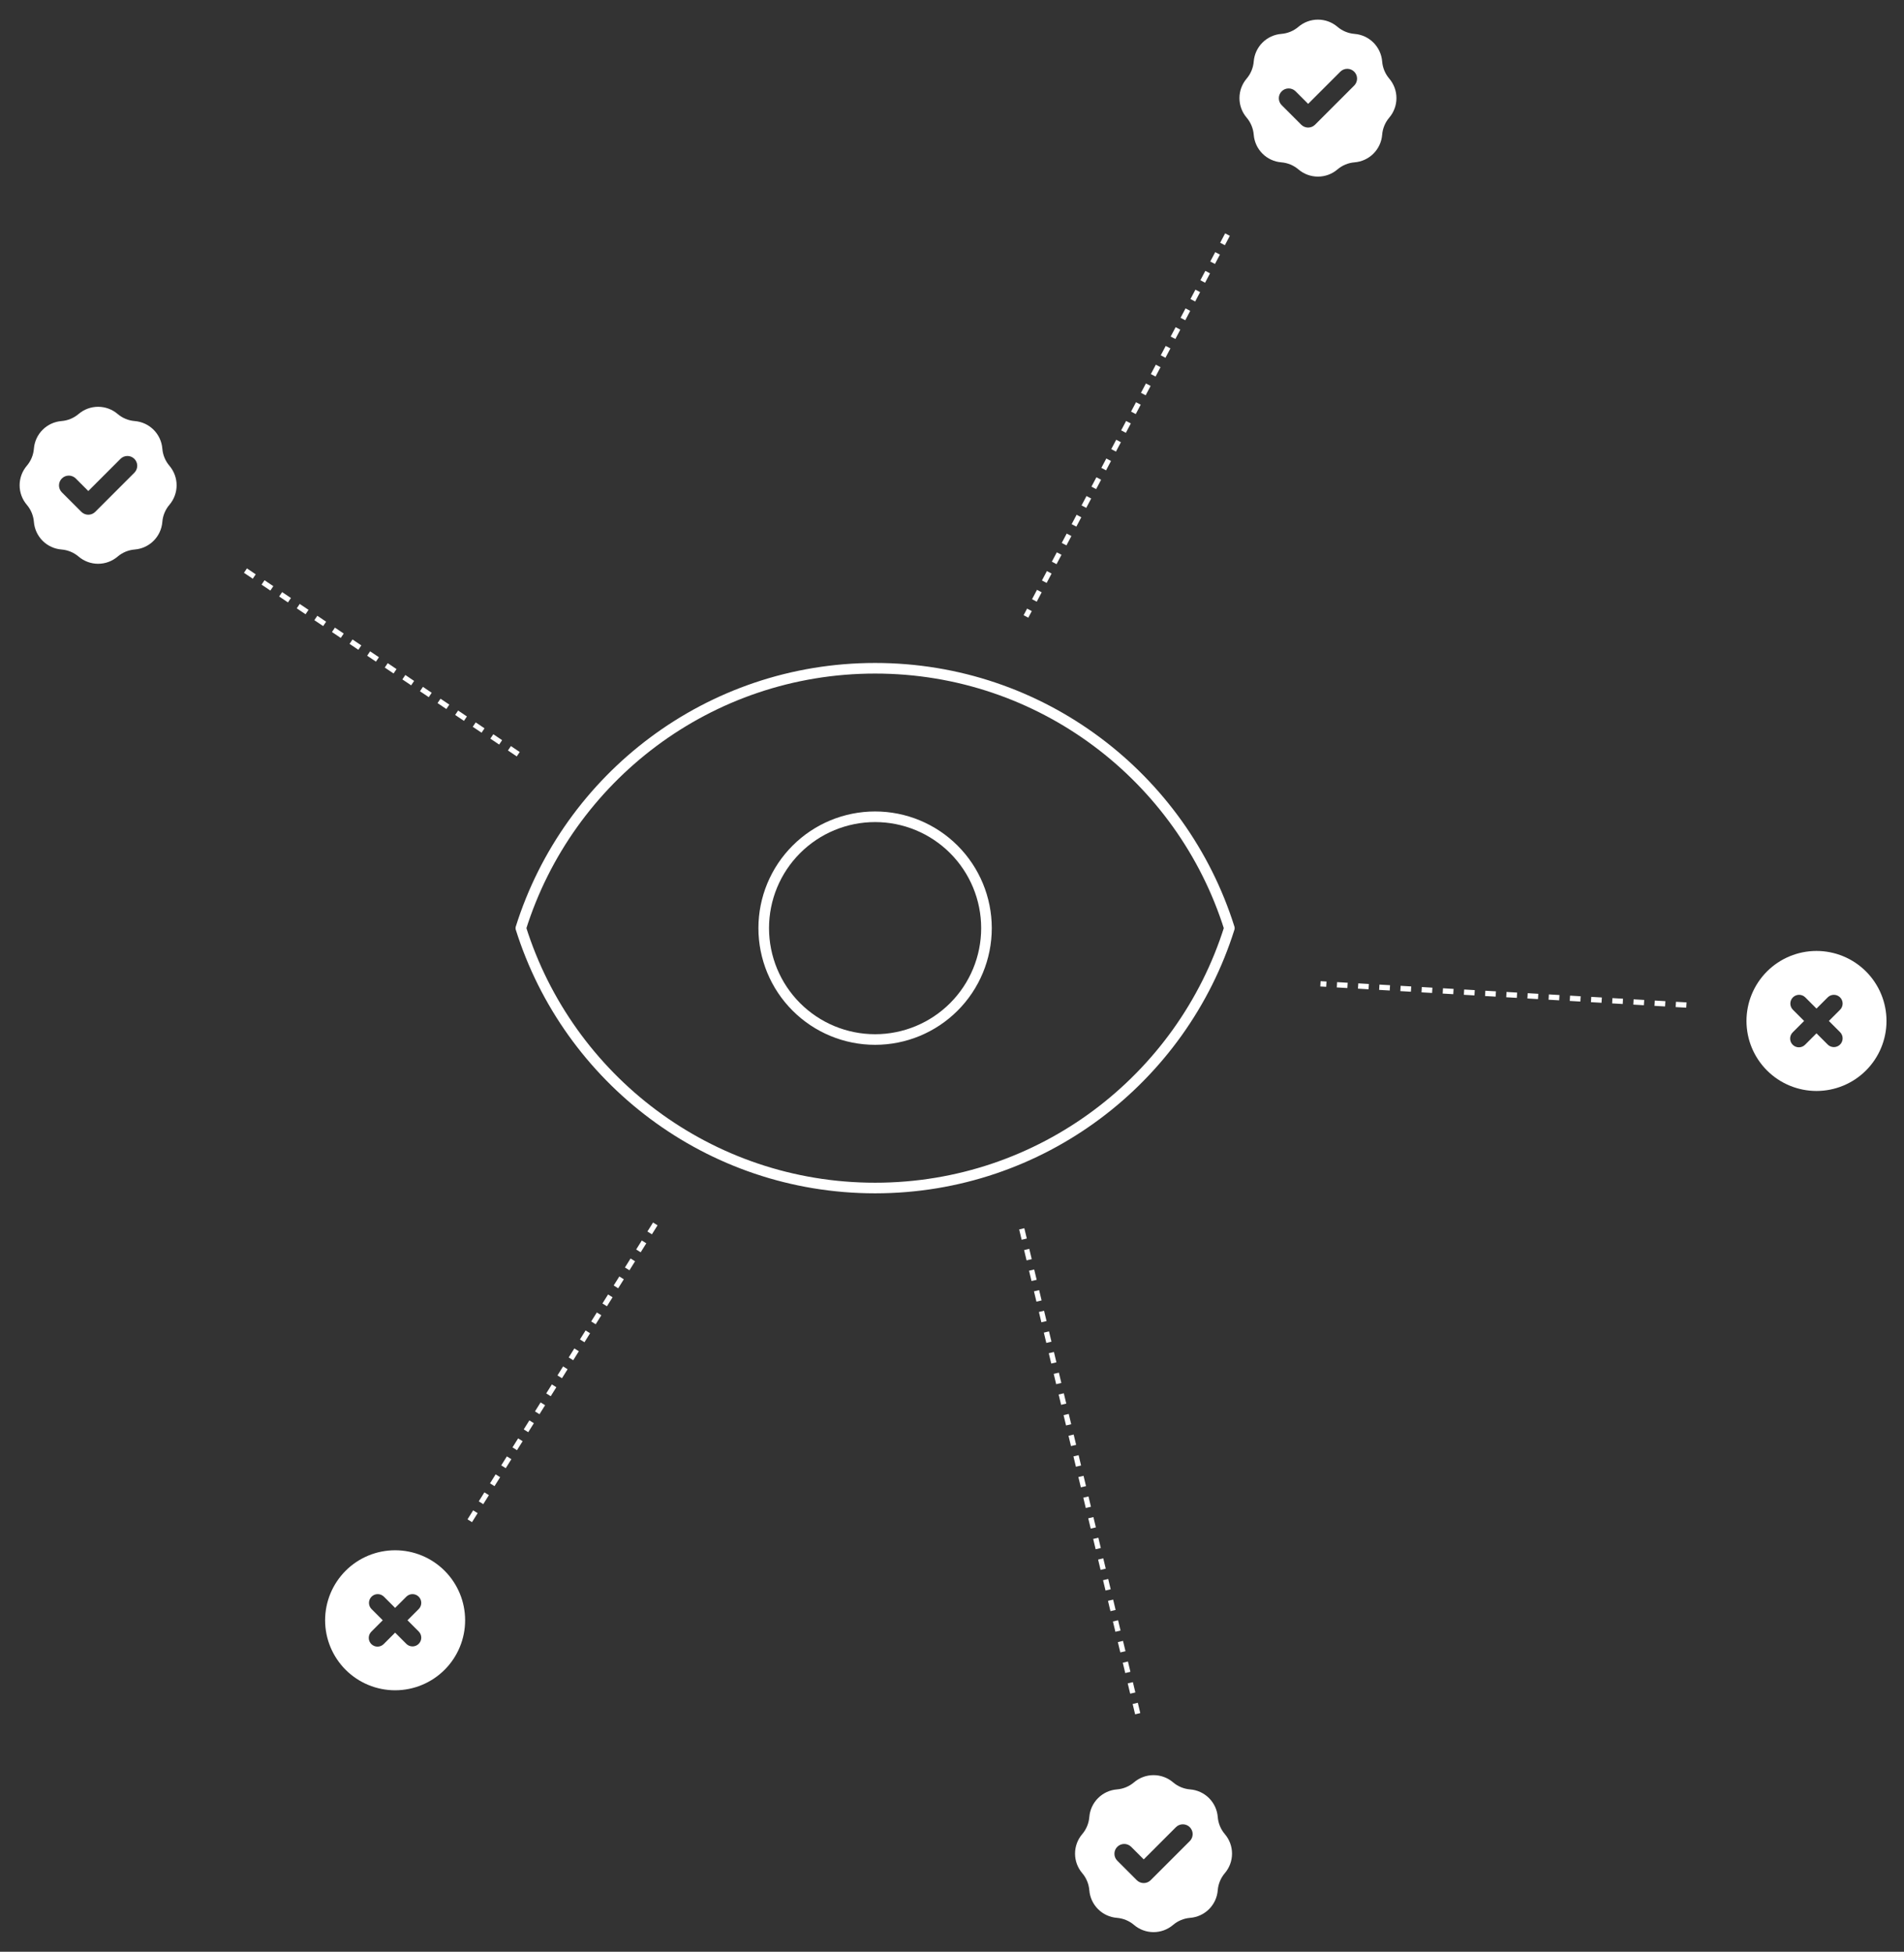 <svg width="359" height="368" viewBox="0 0 359 368" fill="none" xmlns="http://www.w3.org/2000/svg">
<rect x="0" y="0" width="359" height="368" fill="#333333" stroke="none"/>
<path d="M186 175C186 180.57 183.788 185.911 179.849 189.849C175.911 193.788 170.57 196 165 196C159.43 196 154.089 193.788 150.151 189.849C146.212 185.911 144 180.57 144 175C144 169.43 146.212 164.089 150.151 160.151C154.089 156.212 159.43 154 165 154C170.57 154 175.911 156.212 179.849 160.151C183.788 164.089 186 169.43 186 175V175Z" stroke="white" stroke-width="2" stroke-linecap="round" stroke-linejoin="round"/>
<path d="M98.206 175C107.124 146.601 133.661 126 165 126C196.346 126 222.876 146.601 231.794 175C222.876 203.399 196.346 224 165 224C133.661 224 107.124 203.399 98.206 175V175Z" stroke="white" stroke-width="2" stroke-linecap="round" stroke-linejoin="round"/>
<line x1="88.576" y1="286.735" x2="123.576" y2="230.735" stroke="white" stroke-dasharray="2 2"/>
<line x1="46.279" y1="107.585" x2="98.279" y2="142.585" stroke="white" stroke-dasharray="2 2"/>
<line x1="317.971" y1="189.499" x2="248.971" y2="185.499" stroke="white" stroke-dasharray="2 2"/>
<line x1="214.514" y1="323.116" x2="192.514" y2="231.116" stroke="white" stroke-dasharray="2 2"/>
<line x1="231.442" y1="44.233" x2="193.442" y2="116.233" stroke="white" stroke-dasharray="2 2"/>
<path fill-rule="evenodd" clip-rule="evenodd" d="M210.594 337.392C211.784 337.297 212.914 336.829 213.822 336.054C214.848 335.18 216.152 334.7 217.5 334.7C218.848 334.7 220.152 335.18 221.178 336.054C222.086 336.829 223.216 337.297 224.406 337.392C225.75 337.499 227.012 338.082 227.965 339.035C228.918 339.988 229.501 341.25 229.608 342.594C229.703 343.783 230.171 344.914 230.946 345.822C231.82 346.848 232.3 348.152 232.3 349.5C232.3 350.848 231.82 352.152 230.946 353.178C230.171 354.086 229.703 355.216 229.608 356.406C229.501 357.75 228.918 359.012 227.965 359.965C227.012 360.918 225.75 361.501 224.406 361.608C223.216 361.703 222.086 362.171 221.178 362.946C220.152 363.82 218.848 364.3 217.5 364.3C216.152 364.3 214.848 363.82 213.822 362.946C212.914 362.171 211.784 361.703 210.594 361.608C209.25 361.501 207.988 360.918 207.035 359.965C206.082 359.012 205.499 357.75 205.392 356.406C205.297 355.216 204.829 354.086 204.054 353.178C203.18 352.152 202.7 350.848 202.7 349.5C202.7 348.152 203.18 346.848 204.054 345.822C204.829 344.914 205.297 343.784 205.392 342.594C205.499 341.25 206.082 339.988 207.035 339.035C207.988 338.082 209.25 337.499 210.594 337.392V337.392ZM224.358 347.108C224.695 346.759 224.881 346.292 224.877 345.807C224.873 345.322 224.678 344.858 224.335 344.515C223.992 344.172 223.528 343.977 223.043 343.973C222.558 343.969 222.091 344.155 221.742 344.492L215.65 350.584L213.258 348.192C212.909 347.855 212.442 347.669 211.957 347.673C211.472 347.677 211.008 347.872 210.665 348.215C210.322 348.558 210.127 349.022 210.123 349.507C210.119 349.992 210.305 350.459 210.642 350.808L214.342 354.508C214.689 354.855 215.159 355.05 215.65 355.05C216.14 355.05 216.611 354.855 216.958 354.508L224.358 347.108V347.108Z" fill="white"/>
<path fill-rule="evenodd" clip-rule="evenodd" d="M11.594 79.392C12.784 79.297 13.914 78.829 14.822 78.054C15.848 77.18 17.152 76.7 18.5 76.7C19.848 76.7 21.152 77.18 22.178 78.054C23.086 78.829 24.216 79.297 25.406 79.392C26.75 79.499 28.012 80.082 28.965 81.035C29.918 81.988 30.501 83.25 30.608 84.594C30.703 85.784 31.171 86.914 31.946 87.822C32.82 88.848 33.3 90.152 33.3 91.5C33.3 92.848 32.82 94.152 31.946 95.178C31.171 96.086 30.703 97.216 30.608 98.406C30.501 99.75 29.918 101.012 28.965 101.965C28.012 102.918 26.75 103.501 25.406 103.608C24.216 103.703 23.086 104.171 22.178 104.946C21.152 105.82 19.848 106.3 18.5 106.3C17.152 106.3 15.848 105.82 14.822 104.946C13.914 104.171 12.784 103.703 11.594 103.608C10.25 103.501 8.988 102.918 8.035 101.965C7.082 101.012 6.499 99.75 6.392 98.406C6.297 97.216 5.829 96.086 5.054 95.178C4.18 94.152 3.7 92.848 3.7 91.5C3.7 90.152 4.18 88.848 5.054 87.822C5.829 86.914 6.297 85.784 6.392 84.594C6.499 83.25 7.082 81.988 8.035 81.035C8.988 80.082 10.25 79.499 11.594 79.392V79.392ZM25.358 89.108C25.695 88.759 25.881 88.292 25.877 87.807C25.873 87.322 25.678 86.858 25.335 86.515C24.992 86.172 24.528 85.977 24.043 85.973C23.558 85.969 23.091 86.155 22.742 86.492L16.65 92.584L14.258 90.192C13.909 89.855 13.442 89.669 12.957 89.673C12.472 89.677 12.008 89.872 11.665 90.215C11.322 90.558 11.127 91.022 11.123 91.507C11.118 91.992 11.305 92.459 11.642 92.808L15.342 96.508C15.689 96.855 16.159 97.05 16.65 97.05C17.14 97.05 17.611 96.855 17.958 96.508L25.358 89.108V89.108Z" fill="white"/>
<path fill-rule="evenodd" clip-rule="evenodd" d="M241.594 6.392C242.784 6.297 243.914 5.829 244.822 5.054C245.848 4.18 247.152 3.7 248.5 3.7C249.848 3.7 251.152 4.18 252.178 5.054C253.086 5.829 254.216 6.297 255.406 6.392C256.75 6.499 258.012 7.082 258.965 8.035C259.918 8.988 260.501 10.25 260.608 11.594C260.703 12.784 261.171 13.914 261.946 14.822C262.82 15.848 263.3 17.152 263.3 18.5C263.3 19.848 262.82 21.152 261.946 22.178C261.171 23.086 260.703 24.216 260.608 25.406C260.501 26.75 259.918 28.012 258.965 28.965C258.012 29.918 256.75 30.501 255.406 30.608C254.216 30.703 253.086 31.171 252.178 31.946C251.152 32.82 249.848 33.3 248.5 33.3C247.152 33.3 245.848 32.82 244.822 31.946C243.914 31.171 242.784 30.703 241.594 30.608C240.25 30.501 238.988 29.918 238.035 28.965C237.082 28.012 236.499 26.75 236.392 25.406C236.297 24.216 235.829 23.086 235.054 22.178C234.18 21.152 233.7 19.848 233.7 18.5C233.7 17.152 234.18 15.848 235.054 14.822C235.829 13.914 236.297 12.784 236.392 11.594C236.499 10.25 237.082 8.988 238.035 8.035C238.988 7.082 240.25 6.499 241.594 6.392V6.392ZM255.358 16.108C255.695 15.759 255.881 15.292 255.877 14.807C255.873 14.322 255.678 13.858 255.335 13.515C254.992 13.172 254.528 12.977 254.043 12.973C253.558 12.969 253.091 13.155 252.742 13.492L246.65 19.584L244.258 17.192C243.909 16.855 243.442 16.669 242.957 16.673C242.472 16.677 242.008 16.872 241.665 17.215C241.322 17.558 241.127 18.022 241.123 18.507C241.119 18.992 241.305 19.459 241.642 19.808L245.342 23.508C245.689 23.855 246.159 24.05 246.65 24.05C247.14 24.05 247.611 23.855 247.958 23.508L255.358 16.108V16.108Z" fill="white"/>
<path fill-rule="evenodd" clip-rule="evenodd" d="M342.5 205.7C346.001 205.7 349.358 204.309 351.834 201.834C354.309 199.358 355.7 196.001 355.7 192.5C355.7 188.999 354.309 185.642 351.834 183.166C349.358 180.691 346.001 179.3 342.5 179.3C338.999 179.3 335.641 180.691 333.166 183.166C330.691 185.642 329.3 188.999 329.3 192.5C329.3 196.001 330.691 199.358 333.166 201.834C335.641 204.309 338.999 205.7 342.5 205.7V205.7ZM340.366 188.033C340.055 187.733 339.638 187.567 339.206 187.57C338.773 187.574 338.359 187.748 338.053 188.054C337.747 188.359 337.574 188.773 337.57 189.206C337.566 189.639 337.733 190.055 338.033 190.367L340.167 192.5L338.033 194.633C337.876 194.786 337.75 194.968 337.663 195.169C337.577 195.37 337.531 195.587 337.53 195.806C337.528 196.025 337.569 196.242 337.652 196.445C337.735 196.648 337.858 196.832 338.013 196.987C338.168 197.142 338.352 197.264 338.555 197.347C338.758 197.43 338.975 197.472 339.194 197.47C339.413 197.468 339.629 197.423 339.831 197.336C340.032 197.25 340.214 197.124 340.366 196.967L342.5 194.833L344.633 196.967C344.944 197.267 345.361 197.433 345.794 197.43C346.226 197.426 346.64 197.252 346.946 196.946C347.252 196.641 347.426 196.227 347.429 195.794C347.433 195.361 347.267 194.945 346.966 194.633L344.833 192.5L346.966 190.367C347.267 190.055 347.433 189.639 347.429 189.206C347.426 188.773 347.252 188.359 346.946 188.054C346.64 187.748 346.226 187.574 345.794 187.57C345.361 187.567 344.944 187.733 344.633 188.033L342.5 190.167L340.366 188.033Z" fill="white"/>
<path fill-rule="evenodd" clip-rule="evenodd" d="M74.5 318.7C78.001 318.7 81.358 317.309 83.834 314.834C86.309 312.358 87.7 309.001 87.7 305.5C87.7 301.999 86.309 298.642 83.834 296.166C81.358 293.691 78.001 292.3 74.5 292.3C70.999 292.3 67.641 293.691 65.166 296.166C62.691 298.642 61.3 301.999 61.3 305.5C61.3 309.001 62.691 312.358 65.166 314.834C67.641 317.309 70.999 318.7 74.5 318.7V318.7ZM72.366 301.033C72.055 300.733 71.638 300.567 71.206 300.57C70.773 300.574 70.359 300.748 70.053 301.054C69.747 301.359 69.574 301.773 69.57 302.206C69.566 302.639 69.733 303.055 70.033 303.367L72.167 305.5L70.033 307.633C69.876 307.786 69.75 307.968 69.663 308.169C69.577 308.37 69.531 308.587 69.53 308.806C69.528 309.025 69.569 309.242 69.652 309.445C69.735 309.648 69.858 309.832 70.013 309.987C70.168 310.142 70.352 310.264 70.555 310.347C70.757 310.43 70.975 310.472 71.194 310.47C71.413 310.468 71.629 310.423 71.831 310.336C72.032 310.25 72.214 310.124 72.366 309.967L74.5 307.833L76.633 309.967C76.944 310.267 77.361 310.433 77.794 310.43C78.227 310.426 78.64 310.252 78.946 309.946C79.252 309.641 79.426 309.227 79.43 308.794C79.433 308.361 79.267 307.945 78.966 307.633L76.833 305.5L78.966 303.367C79.267 303.055 79.433 302.639 79.43 302.206C79.426 301.773 79.252 301.359 78.946 301.054C78.64 300.748 78.227 300.574 77.794 300.57C77.361 300.567 76.944 300.733 76.633 301.033L74.5 303.167L72.366 301.033Z" fill="white"/>
</svg>
